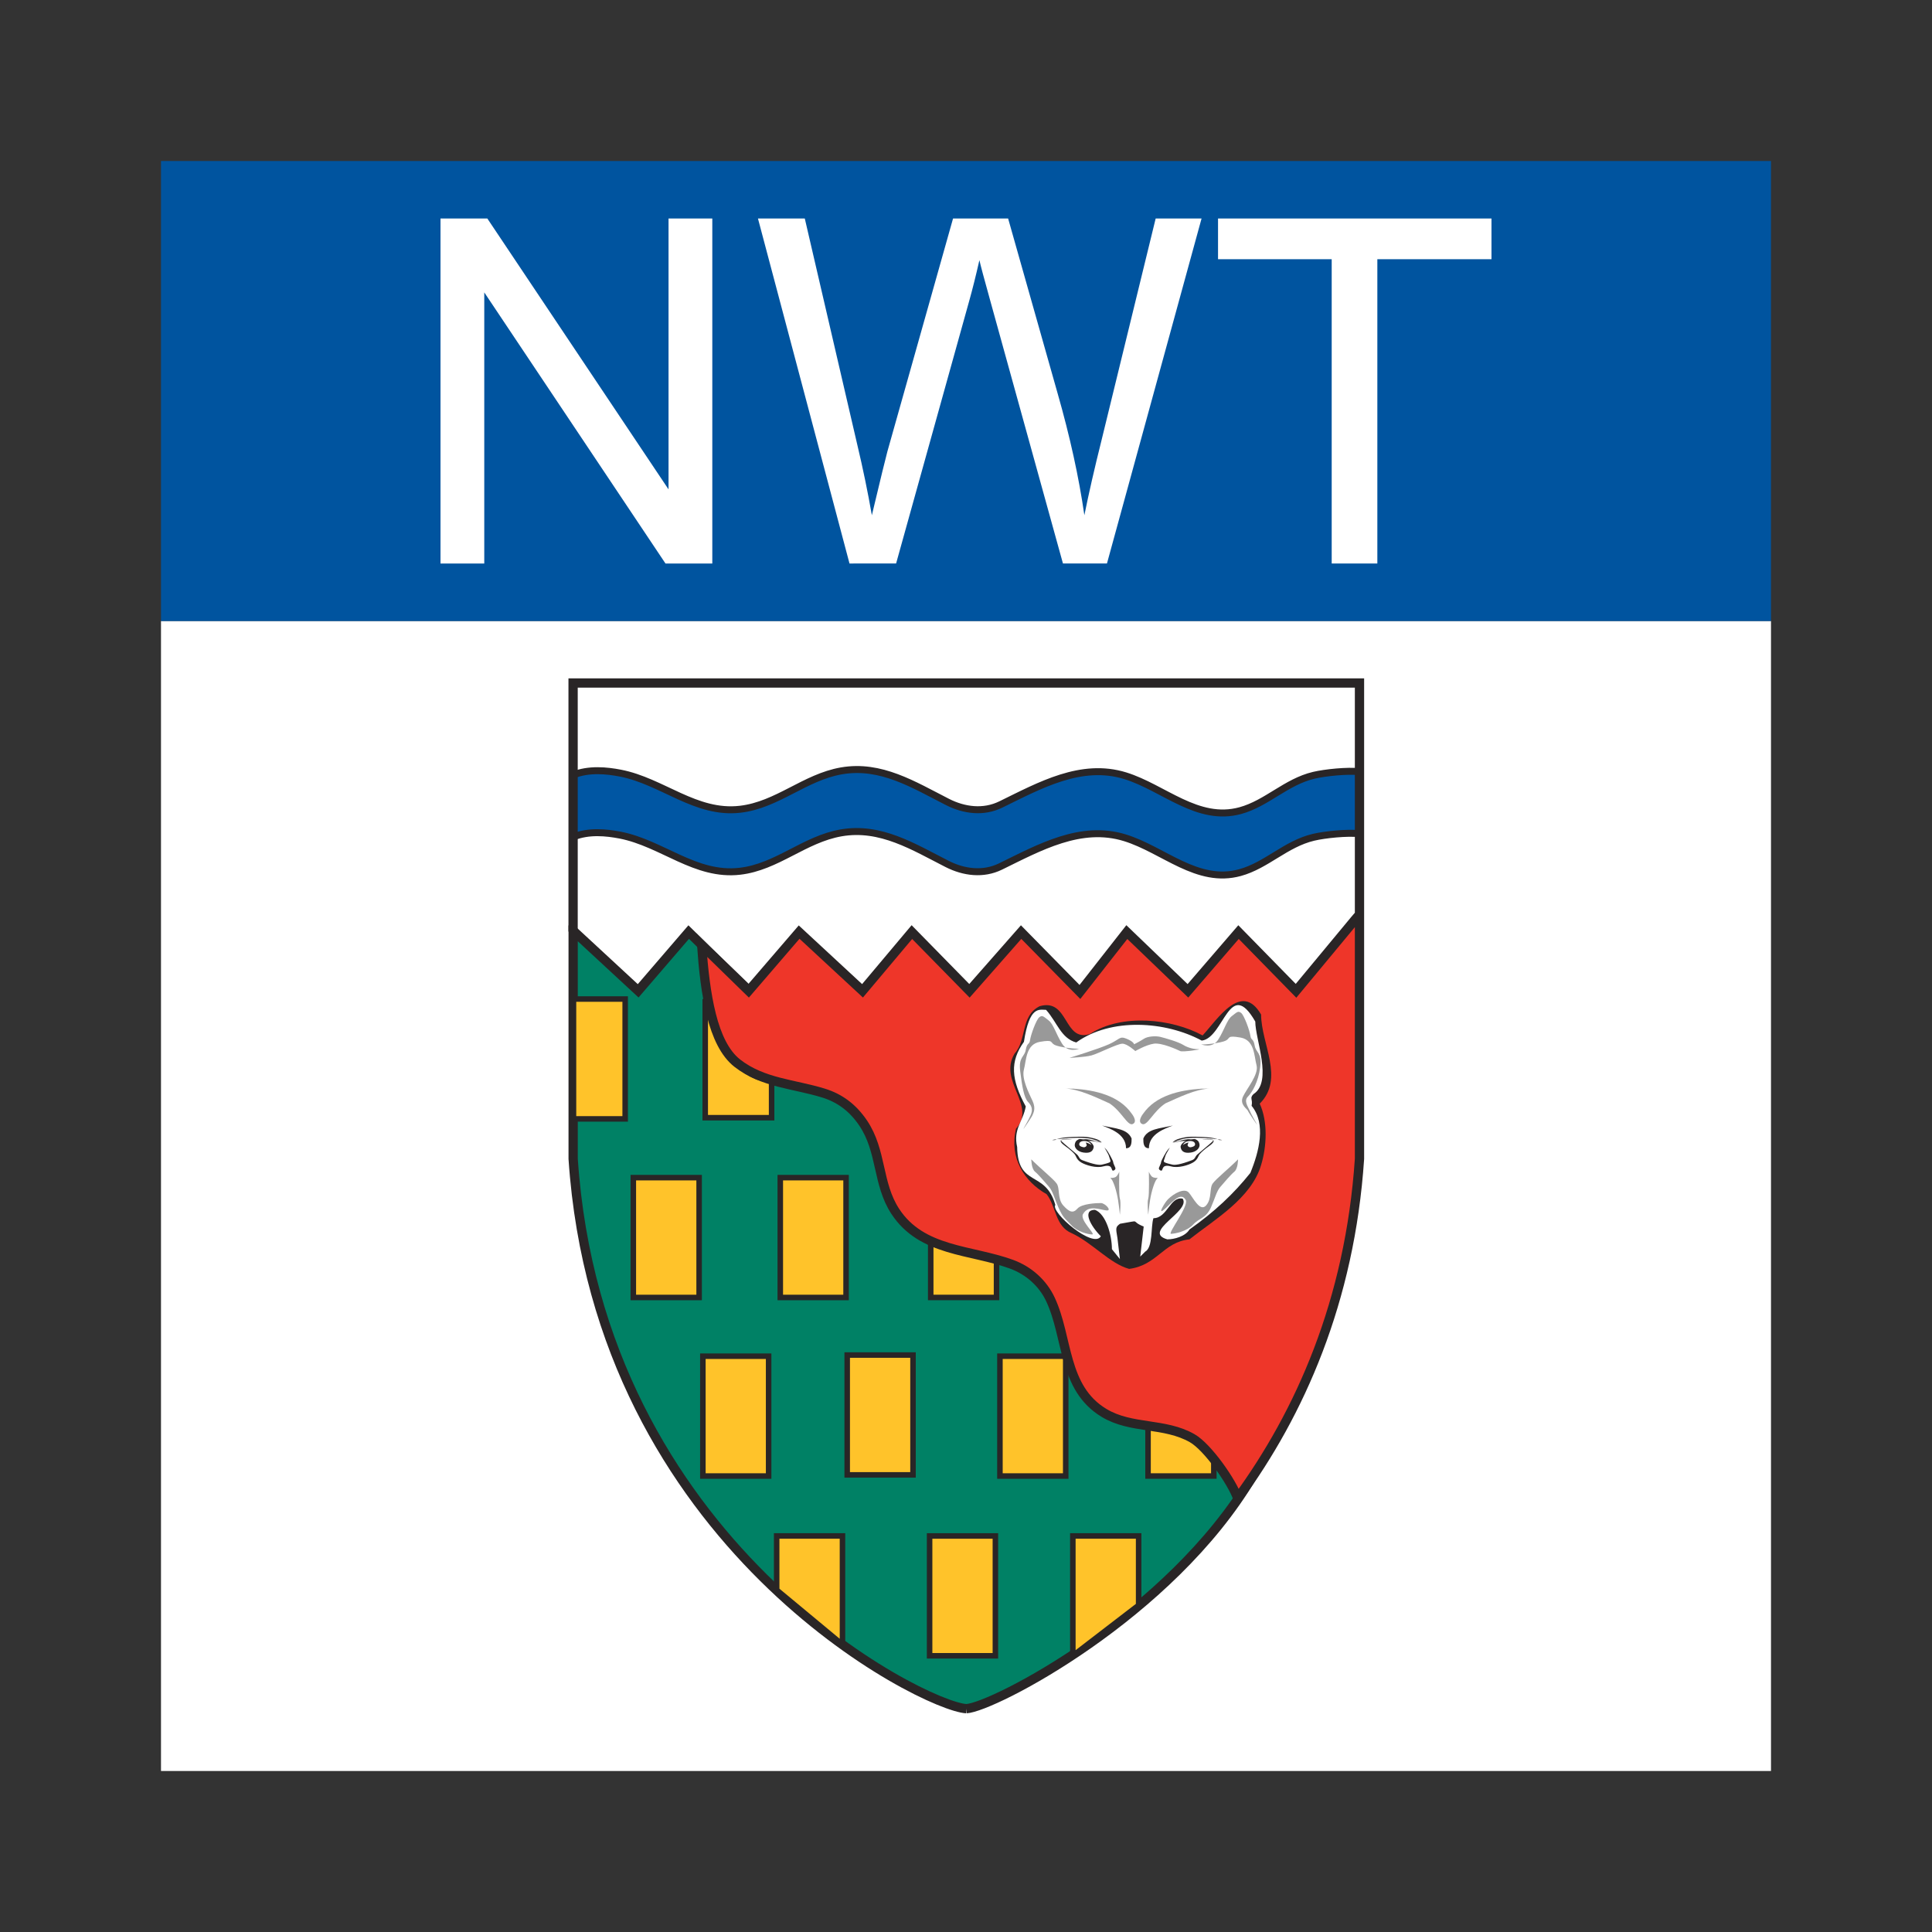<svg:svg xmlns:dc="http://purl.org/dc/elements/1.1/" xmlns:ns1="http://sodipodi.sourceforge.net/DTD/sodipodi-0.dtd" xmlns:ns2="http://www.inkscape.org/namespaces/inkscape" xmlns:ns4="http://creativecommons.org/ns#" xmlns:rdf="http://www.w3.org/1999/02/22-rdf-syntax-ns#" xmlns:svg="http://www.w3.org/2000/svg" height="840" id="svg3061" version="1.1" viewBox="-70 -70.0 840 840" width="840" ns1:docname="NWT icon.svg" ns2:version="0.48.4 r9939">
  <svg:rect x="-70" y="-70.0" width="840" height="840" fill="#333333" stroke="none"/>
  <ns1:namedview bordercolor="#666666" borderopacity="1.0" id="base" pagecolor="#ffffff" showgrid="false" ns2:current-layer="layer1" ns2:cx="-1089.588" ns2:cy="640.6781" ns2:document-units="px" ns2:pageopacity="0.0" ns2:pageshadow="2" ns2:window-height="453" ns2:window-maximized="0" ns2:window-width="1358" ns2:window-x="66" ns2:window-y="450" ns2:zoom="0.35" />
  <svg:g id="layer1" transform="translate(0 -352.36)" ns2:groupmode="layer" ns2:label="Layer 1">
    <svg:rect height="500" id="rect3405" style="fill:#ffffff" width="700" x="0" y="552.36" />
    <svg:g id="g3466" transform="matrix(1.141 0 0 1.141 1513.4 -59.417)">
      <svg:path d="m-1019.5 950.64c16.215-0.887 139.97-62.392 149.83-209.52v-181.32h-299.65v181.32c9.847 147.13 133.6 208.63 149.83 209.52" id="path1506" style="fill:#ffffff" ns2:connector-curvature="0" />
      <svg:path d="m-1019.5 950.64c10.221-0.56 77.681-35.528 108.98-88.478l-208-200.8-6.78-6.648-19.259 22.38-24.178-22.38-0.592-0.179v86.586c9.847 147.13 133.6 208.63 149.83 209.52" id="path1508" style="fill:#008165" ns2:connector-curvature="0" />
      <svg:path d="m-1019.5 950.64c10.221-0.56 77.681-35.528 108.98-88.478l-208-200.8-6.78-6.648-19.259 22.38-24.178-22.38-0.592-0.179v86.586c9.847 147.13 133.6 208.63 149.83 209.52" id="path1510" style="stroke:#292526;stroke-width:3.534;fill:none" ns2:connector-curvature="0" />
      <svg:path d="m-1169.4 594.95v23.548c6.041-2.46 12.813-1.72 17.928-0.74 16.09 3.122 28.701 15.748 45.679 13.778 14.191-1.643 24.49-12.175 38.58-14.627 15.024-2.608 27.619 5.348 40.401 11.848 6.399 3.246 13.74 4.18 20.302 0.981 14.915-7.286 30.663-16.145 47.446-10.953 14.736 4.562 27.572 17.733 43.834 13.272 10.112-2.764 17.414-10.945 28.001-13.459 4.437-1.051 12.86-1.876 17.39-1.378h0.117v-23.626c-4.53-0.498-12.961 0.327-17.398 1.378-10.579 2.514-17.889 10.696-27.985 13.459-16.285 4.453-29.106-8.711-43.842-13.288-16.791-5.184-32.531 3.682-47.454 10.968-6.554 3.199-13.911 2.273-20.294-0.981-12.79-6.508-25.377-14.456-40.401-11.848-14.09 2.46-24.396 12.977-38.587 14.627-16.97 1.97-29.596-10.657-45.679-13.771-5.114-0.989-11.996-1.713-18.036 0.747v0.062" id="path1512" style="fill:#0056a3" ns2:connector-curvature="0" />
      <svg:path d="m-1169.4 594.95v23.548c6.041-2.46 12.813-1.72 17.928-0.74 16.09 3.122 28.701 15.748 45.679 13.778 14.191-1.643 24.49-12.175 38.58-14.627 15.024-2.608 27.619 5.348 40.401 11.848 6.399 3.246 13.74 4.18 20.302 0.981 14.915-7.286 30.663-16.145 47.446-10.953 14.736 4.562 27.572 17.733 43.834 13.272 10.112-2.764 17.414-10.945 28.001-13.459 4.437-1.051 12.86-1.876 17.39-1.378h0.117v-23.626c-4.53-0.498-12.961 0.327-17.398 1.378-10.579 2.514-17.889 10.696-27.985 13.459-16.285 4.453-29.106-8.711-43.842-13.288-16.791-5.184-32.531 3.682-47.454 10.968-6.554 3.199-13.911 2.273-20.294-0.981-12.79-6.508-25.377-14.456-40.401-11.848-14.09 2.46-24.396 12.977-38.587 14.627-16.97 1.97-29.596-10.657-45.679-13.771-5.114-0.989-11.996-1.713-18.036 0.747v0.062z" id="path1514" style="stroke:#292526;stroke-width:2.655;fill:none" ns2:connector-curvature="0" />
      <svg:path d="m-1146.4 748.28h25.074v45.663h-25.074v-45.663z" id="path1516" style="fill:#ffc32a" ns2:connector-curvature="0" />
      <svg:path d="m-1146.4 793.95h25.074v-45.663h-25.074v45.663z" id="path1518" style="stroke:#292526;stroke-width:2.102;fill:none" ns2:connector-curvature="0" />
      <svg:path d="m-1090.4 748.28h25.066v45.663h-25.066v-45.663z" id="path1520" style="fill:#ffc32a" ns2:connector-curvature="0" />
      <svg:path d="m-1090.4 793.95h25.066v-45.663h-25.066v45.663z" id="path1522" style="stroke:#292526;stroke-width:2.102;fill:none" ns2:connector-curvature="0" />
      <svg:path d="m-1119.9 816.33h25.058v45.663h-25.058v-45.663z" id="path1524" style="fill:#ffc32a" ns2:connector-curvature="0" />
      <svg:path d="m-1119.9 861.99h25.058v-45.663h-25.058v45.663z" id="path1526" style="stroke:#292526;stroke-width:2.102;fill:none" ns2:connector-curvature="0" />
      <svg:path d="m-1064.9 815.88h25.074v45.663h-25.074v-45.663z" id="path1528" style="fill:#ffc32a" ns2:connector-curvature="0" />
      <svg:path d="m-1064.9 861.55h25.074v-45.663h-25.074v45.663z" id="path1530" style="stroke:#292526;stroke-width:2.102;fill:none" ns2:connector-curvature="0" />
      <svg:path d="m-1006.7 816.33h25.066v45.663h-25.066v-45.663z" id="path1532" style="fill:#ffc32a" ns2:connector-curvature="0" />
      <svg:path d="m-1006.7 861.99h25.066v-45.663h-25.066v45.663z" id="path1534" style="stroke:#292526;stroke-width:2.102;fill:none" ns2:connector-curvature="0" />
      <svg:path d="m-1066.7 926.24v-41.421h-25.074v20.598l25.074 20.823" id="path1536" style="fill:#ffc32a" ns2:connector-curvature="0" />
      <svg:path d="m-1066.7 926.24v-41.421h-25.074v20.598l25.074 20.823z" id="path1538" style="stroke:#292526;stroke-width:2.102;fill:none" ns2:connector-curvature="0" />
      <svg:path d="m-1033.5 884.82h25.066v45.663h-25.066v-45.663z" id="path1540" style="fill:#ffc32a" ns2:connector-curvature="0" />
      <svg:path d="m-1033.5 930.49h25.066v-45.663h-25.066v45.663z" id="path1542" style="stroke:#292526;stroke-width:2.102;fill:none" ns2:connector-curvature="0" />
      <svg:path d="m-953.85 911.23v-26.413h-25.066v45.663l25.066-19.251" id="path1544" style="fill:#ffc32a" ns2:connector-curvature="0" />
      <svg:path d="m-953.85 911.23v-26.413h-25.066v45.663l25.066-19.251z" id="path1546" style="stroke:#292526;stroke-width:2.102;fill:none" ns2:connector-curvature="0" />
      <svg:path d="m-925.2 855.62v6.375h-25.066v-19.251c17.344 0.117 25.066 12.875 25.066 12.875" id="path1548" style="fill:#ffc32a" ns2:connector-curvature="0" />
      <svg:path d="m-925.2 855.62v6.375h-25.066v-19.251c17.344 0.117 25.066 12.875 25.066 12.875z" id="path1550" style="stroke:#292526;stroke-width:2.102;fill:none" ns2:connector-curvature="0" />
      <svg:path d="m-1008 779.62v14.323h-25.074v-21.828c9.411 3.807 15.452 5.597 25.074 7.504" id="path1552" style="fill:#ffc32a" ns2:connector-curvature="0" />
      <svg:path d="m-1008 779.62v14.323h-25.074v-21.828c9.411 3.807 15.452 5.597 25.074 7.504z" id="path1554" style="stroke:#292526;stroke-width:2.102;fill:none" ns2:connector-curvature="0" />
      <svg:path d="m-1119 680.22v45.228h25.292v-14.44s-18.34 0.849-24.28-30.787h-1.012" id="path1556" style="fill:#ffc32a" ns2:connector-curvature="0" />
      <svg:path d="m-1119 680.22v45.228h25.292v-14.44s-18.34 0.849-24.28-30.787h-1.012z" id="path1558" style="stroke:#292526;stroke-width:2.102;fill:none" ns2:connector-curvature="0" />
      <svg:path d="m-1169.2 680.22h19.695v45.671h-19.695v-45.671z" id="path1560" style="fill:#ffc32a" ns2:connector-curvature="0" />
      <svg:path d="m-1169.2 725.9h19.695v-45.671h-19.695v45.671z" id="path1562" style="stroke:#292526;stroke-width:2.102;fill:none" ns2:connector-curvature="0" />
      <svg:path d="m-1120.4 659.63 17.896 17.46 19.251-22.38 24.178 22.38 18.799-22.38 21.936 22.38 19.695-22.38 22.388 22.832 17.904-22.832 23.283 22.38 19.251-22.38 21.936 22.38 24.622-29.098h-0.444v93.125c-3.643 54.366-22.832 97.048-46.418 129.29l0.086 0.311c-2.164-6.399-11.513-19.749-17.398-23.128-10.595-6.08-23.174-3.347-33.605-9.645-15.732-9.466-13.615-28.647-20.418-43.227-2.88-6.189-8.244-11.038-14.837-13.451-15.491-5.667-34.205-4.663-44.325-20.146-6.889-10.548-5.029-22.972-12.214-33.636-3.892-5.768-8.812-9.474-15.133-11.42-11.28-3.495-23.089-3.814-32.796-11.381-9.622-7.496-12.307-26.701-13.638-45.056" id="path1566" style="fill:#ee3629" ns2:connector-curvature="0" />
      <svg:path d="m-869.69 648v-88.188h-299.66v94.719m299.66-6.531-1.688 1.969-22.5 27.125-21.906-22.375-19.281 22.375-23.281-22.375-17.875 22.812-22.406-22.812-19.687 22.375-21.938-22.375-18.812 22.375-24.156-22.375-19.25 22.375-17.906-17.469c1.331 18.356 4.003 37.566 13.625 45.062 9.707 7.566 21.533 7.88 32.812 11.375 6.321 1.946 11.233 5.669 15.125 11.438 7.185 10.665 5.33 23.077 12.219 33.625 10.12 15.483 28.822 14.489 44.312 20.156 6.593 2.413 11.963 7.249 14.844 13.438 6.804 14.58 4.674 33.753 20.406 43.219 10.431 6.298 23.03 3.577 33.625 9.656 5.885 3.378 15.242 16.726 17.406 23.125l-0.094-0.312c23.587-32.243 42.763-74.915 46.406-129.28v-93.125z" id="path1564" style="stroke:#292526;stroke-width:3.534;fill:none" ns2:connector-curvature="0" />
      <svg:path d="m-907.18 686.14c0 11.144 9.023 24.41-0.53 33.963 3.182 6.901 2.652 16.448 0.53 23.349-3.713 12.735-17.832 20.84-27.308 28.355-10.084 1.061-12.192 9.844-22.981 11.254-7.361-2.005-13.919-9.889-21.881-13.602-6.371-2.658-5.841-10.084-9.553-14.863-8.492-4.773-14.327-13.796-11.675-24.94 7.962-9.023-6.901-18.039-0.53-28.66 4.773-5.304 2.121-14.326 9.553-18.039 11.144-3.189 9.023 13.796 19.106 10.614 12.198-7.962 31.305-5.841 42.98 0.53 5.841-6.371 14.857-20.697 22.289-7.962" id="path340-0" style="fill:#292526" ns2:connector-curvature="0" />
      <svg:path d="m-909.4 688.8c0 6.901 6.727 22.89-0.698 27.67-1.591 1.591-0.174 1.798-0.705 4.45 5.627 6.804 2.814 17.586-0.472 25.561-6.364 7.962-13.596 14.766-23.207 21.571-1.591 2.652-5.789 3.751-8.441 3.751-9.851-2.813 9.042-10.717 5.86-15.497-4.773-1.061-5.834 7.432-11.144 7.432-1.061 3.182-0.11 11.112-3.156 12.755l-1.876 1.876 1.319-11.448c-5.614-2.238-0.207-2.529-9.023-1.061-1.675 1.255-1.675 1.488-0.977 5.472l0.938 7.975-3.046-3.751c0-5.31-2.219-13.408-6.468-14.999-4.935 0-1.74 6.086 2.251 10.071-2.814 4.929-19.229-9.139-17.354-11.953-3.751-13.369-14.301-6.565-14.534-22.043-1.591-6.895 2.219-9.637 3.279-15.471-5.627-10.316-6.093-17.121-0.705-24.624 2.115-13.828 5.789-12.192 8.441-12.192 4.25 4.78 5.66 10.834 11.494 12.431 13.266-9.553 34.034-8.137 47.83-0.705 8.492-1.061 10.549-24.384 20.393-7.27" id="path342-2" style="fill:#ffffff" ns2:connector-curvature="0" />
      <svg:path d="m-956.06 727.84c-1.992 0.938-4.224-4.806-8.913-7.859-4.773-2.122-11.804-5.627-17.114-5.627l3.337 0.032c8.492 0.53 17.515 2.652 22.289 9.553 0 0 2.393 2.962 0.401 3.9" id="path352-6" style="fill:#999999" ns2:connector-curvature="0" />
      <svg:path d="m-956.53 733.37c0 1.591 0 3.719-2.122 3.719 0.016-5.608-6.474-7.593-9.133-8.661 5.161 1.177 9.663 1.229 11.254 4.942" id="path366-0" style="fill:#292526" ns2:connector-curvature="0" />
      <svg:path d="m-952.54 727.84c1.999 0.938 4.224-4.806 8.913-7.859 4.78-2.122 11.81-5.627 17.114-5.627l-3.337 0.032c-8.492 0.53-17.515 2.652-22.289 9.553 0 0-2.387 2.962-0.401 3.9" id="path814-9" style="fill:#999999" ns2:connector-curvature="0" />
      <svg:path d="m-952.06 733.37c0 1.591 0 3.719 2.122 3.719-0.016-5.608 6.474-7.593 9.126-8.661-5.161 1.177-9.663 1.229-11.248 4.942" id="path840-8" style="fill:#292526" ns2:connector-curvature="0" />
      <svg:path d="m-976.46 699.12s-4.224 1.876-6.565-1.876c-2.348-3.751-3.286-7.503-5.162-8.906-1.876-1.41-2.341-2.115-3.512-1.177-1.177 0.938-3.286 6.804-3.518 8.68-0.233 1.876-1.171 0.938-1.643 3.751-0.466 2.814-2.814 2.574-2.109 8.201 0.705 5.627 1.403 10.084 3.046 11.726 1.643 1.643 1.643 3.279 0.938 4.922-0.705 1.643-2.341 4.456-2.341 4.456l-0.472 0.938s3.286-4.689 3.518-5.394c0.233-0.705 1.404-2.341 0-5.394-1.41-3.046-4.224-8.441-3.286-11.953 0.938-3.519 0.705-9.618 6.099-10.556 5.394-0.938 3.751 0.24 5.627 1.177 1.876 0.938 8.441 1.636 9.379 1.403" id="path842-4" style="fill:#999999" ns2:connector-curvature="0" />
      <svg:path d="m-930.03 697.48s4.224 1.876 6.565-1.876c2.348-3.752 3.286-7.503 5.161-8.906 1.876-1.41 2.341-2.109 3.519-1.171 1.171 0.938 3.279 6.798 3.512 8.674 0.239 1.876 1.177 0.938 1.643 3.752 0.472 2.813 2.814 2.581 2.109 8.208-0.698 5.627-3.046 9.611-4.689 11.254-1.636 1.636 0 3.751 0.705 5.388 0.705 1.643 2.348 4.456 2.348 4.456l0.466 0.938s-3.279-4.689-3.518-5.394c-0.233-0.698-3.279-2.341-1.876-5.388 1.41-3.053 6.099-8.441 5.161-11.959-0.938-3.519-0.705-9.611-6.099-10.549-5.388-0.938-3.751 0.233-5.627 1.171-1.876 0.938-8.441 1.643-9.379 1.403" id="path866-9" style="fill:#999999" ns2:connector-curvature="0" />
      <svg:path d="m-994.75 741.32c3.519 3.519 8.208 7.27 9.618 9.146 1.403 1.876 0.233 5.86 2.574 8.441 2.348 2.581 3.751 3.046 5.394 1.171 1.643-1.876 7.27-2.109 8.913-2.109 1.636 0 4.45 3.046 2.109 2.814-2.348-0.233-6.798-2.348-8.913 1.403-1.281 2.29 4.929 7.742 3.519 7.742-1.403 0-5.627-0.938-7.968-3.519-2.348-2.581-3.053-2.581-4.929-6.798-1.52-3.428-2.109-6.099-3.512-7.742-1.41-1.636-3.991-4.689-5.394-5.86-1.41-1.171-1.41-4.689-1.41-4.689" id="path898-3" style="fill:#999999" ns2:connector-curvature="0" />
      <svg:path d="m-915.97 741.32c-3.512 3.519-8.201 7.27-9.611 9.146-1.403 1.876-0.233 5.86-2.581 8.441-2.341 2.581-4.922-3.046-6.565-4.922-1.636-1.876-5.627 0.233-7.968 2.574-1.158 1.164-3.784 5.608-1.876 4.224 2.581-1.876 6.565-7.736 8.674-3.984 1.287 2.283-7.031 12.891-5.627 12.891 1.41 0 6.099-0.938 8.441-3.512 2.348-2.581 4.922-2.348 6.798-6.565 1.526-3.428 2.115-6.099 3.519-7.742 1.41-1.636 3.984-4.689 5.394-5.86 1.404-1.171 1.404-4.689 1.404-4.689" id="path932-2" style="fill:#999999" ns2:connector-curvature="0" />
      <svg:path d="m-964.74 748.36s1.876 0.233 2.581-0.705 0.938-1.643 0.938-1.643-0.233 8.913 0.233 10.316c0.472 1.41 0 6.099 0 6.099s-0.233-2.581-0.699-5.627c-0.472-3.053-1.876-7.975-3.053-8.441" id="path966-0" style="fill:#999999" ns2:connector-curvature="0" />
      <svg:path d="m-946.44 748.36s-1.876 0.233-2.581-0.705-0.938-1.643-0.938-1.643 0.233 8.913-0.233 10.316c-0.472 1.41 0 6.099 0 6.099s0.233-2.581 0.705-5.627c0.466-3.053 1.876-7.975 3.046-8.441" id="path988-1" style="fill:#999999" ns2:connector-curvature="0" />
      <svg:path d="m-980.21 702.64s10.782-3.286 15.006-5.161c4.217-1.876 3.984-3.279 6.798-2.109 2.814 1.171 2.814 2.109 2.814 2.109s2.348-1.171 3.751-2.109c1.41-0.938 4.456-1.171 6.332-0.705 1.876 0.472 6.798 1.876 8.674 3.053 1.876 1.171 4.223 1.636 5.86 1.636 1.643 0-6.093 1.177-7.031 0.705-0.938-0.466-7.037-3.279-10.084-2.814-3.046 0.472-7.031 2.814-7.031 2.814s-3.053-2.814-4.929-2.814-9.139 3.751-11.72 4.456c-2.581 0.705-8.441 0.938-8.441 0.938" id="path1010-5" style="fill:#999999" ns2:connector-curvature="0" />
      <svg:path d="m-979 733.73s-8.027-1.119-2.781 2.555c1.72 1.203 2.995 2.387 3.57 3.098 0.576 0.712 0.666 2.044 2.484 3.124 1.817 1.08 5.718 2.219 8.298 1.514 1.468-0.401 2.581-0.35 3.046 0.35 0.466 0.705 0.317 1.242 0.789 1.242 0.466 0 1.087-0.537 0.854-1.119-0.239-0.589-0.472-1.061-0.705-1.643-0.233-0.589 0.349 0-1.171-2.814-1.526-2.813-1.876-2.697-2.232-3.169-0.349-0.466 1.526 2.348 1.759 3.402 0.239 1.054 0.938 1.876 0.117 2.225-0.821 0.356-1.876 0.589-2.814 0.821-0.938 0.239-2.975 0.062-7.529-1.682-1.326-0.504-1.061-1.287-2.07-2.206-1.016-0.918-4.929-4.088-5.821-4.98-0.899-0.899 2.18-0.764 4.204-0.718" id="path1058-0" style="fill:#292526" ns2:connector-curvature="0" />
      <svg:path d="m-985.62 733.96c-0.35 0.023 1.197-0.679 3.176-0.925 1.979-0.239 4.599-0.33 6.048-0.343 2.27-0.023 3.163 0.054 5.149 0.543 2.503 0.621 2.749 1.171 3.266 1.546 0 0-1.636-0.142-2.413-0.42-0.783-0.272-3.059-0.847-4.049-0.686-0.99 0.162-1.611-0.317-2.277 0.023-0.666 0.343-1.197 0.602-1.449 1.863-0.252 1.268 0.996 2.826 3.318 3.169 2.898 0.427 3.628-0.828 3.855-1.979 0.233-1.151-1.63-2.594-2.691-2.691 0 0 0.666 0.252 1.979 0.278 1.313 0.016 2.529 0.563 3.124 0.498 0.602-0.054 0.828 0.054 0.828 0.054s-3.454-1.248-4.262-1.41c-6.035-1.203-18.485 0.834-13.602 0.473" id="path1060-9" style="fill:#292526" ns2:connector-curvature="0" />
      <svg:path d="m-971.8 736s-0.44-1.403-2.186-1.63c-1.746-0.233-2.484 0.459-2.503 1.171-0.023 0.718 0.757 0.99 1.565 1.151 0.802 0.156 1.423-0.556 1.261-0.944-0.162-0.395-0.297-0.899-0.297-0.899s2.025 0.647 2.16 1.151" id="path1062-4" style="fill:#ffffff" ns2:connector-curvature="0" />
      <svg:path d="m-929.83 733.73s8.027-1.119 2.781 2.555c-1.72 1.203-2.995 2.387-3.57 3.098-0.576 0.712-0.666 2.044-2.484 3.124-1.817 1.08-5.718 2.219-8.292 1.514-1.475-0.401-2.581-0.35-3.053 0.35-0.466 0.705-0.317 1.242-0.783 1.242-0.472 0-1.093-0.537-0.854-1.119 0.233-0.589 0.466-1.061 0.698-1.643 0.233-0.589-0.349 0 1.171-2.814 1.526-2.813 1.876-2.697 2.232-3.169 0.349-0.466-1.526 2.348-1.759 3.402-0.233 1.054-0.938 1.876-0.117 2.225 0.822 0.356 1.876 0.589 2.814 0.821 0.938 0.239 2.975 0.062 7.529-1.682 1.326-0.504 1.061-1.287 2.076-2.206 1.009-0.918 4.916-4.088 5.815-4.98 0.899-0.899-2.18-0.764-4.204-0.718" id="path1086-1" style="fill:#292526" ns2:connector-curvature="0" />
      <svg:path d="m-923.21 733.96c0.349 0.023-1.197-0.679-3.169-0.925-1.986-0.239-4.605-0.33-6.048-0.343-2.277-0.023-3.163 0.054-5.155 0.543-2.503 0.621-2.749 1.171-3.26 1.546 0 0 1.63-0.142 2.413-0.42 0.776-0.272 3.059-0.847 4.043-0.686 0.99 0.162 1.611-0.317 2.277 0.023 0.666 0.343 1.196 0.602 1.449 1.863 0.252 1.268-0.99 2.826-3.312 3.169-2.904 0.427-3.635-0.828-3.861-1.979-0.233-1.151 1.63-2.594 2.691-2.691 0 0-0.666 0.252-1.979 0.278-1.306 0.016-2.529 0.563-3.124 0.498-0.595-0.054-0.828 0.054-0.828 0.054s3.454-1.248 4.262-1.41c6.035-1.203 18.485 0.834 13.602 0.473" id="path1088-6" style="fill:#292526" ns2:connector-curvature="0" />
      <svg:path d="m-937.03 736s0.44-1.403 2.186-1.63c1.746-0.233 2.484 0.459 2.503 1.171 0.023 0.718-0.757 0.99-1.565 1.151-0.802 0.156-1.423-0.556-1.261-0.944 0.162-0.395 0.304-0.899 0.304-0.899s-2.024 0.647-2.167 1.151" id="path1090-4" style="fill:#ffffff" ns2:connector-curvature="0" />
    </svg:g>
    <svg:rect height="200" id="rect3407" style="fill:#00549f" width="700" x="0" y="352.36" />
    <svg:g id="text3409" style="fill:#ffffff">
      <svg:path d="m121.52 527.36v-150h20.362l78.786 117.77v-117.77h19.031v150h-20.362l-78.786-117.87v117.87z" id="path3519" style="" />
      <svg:path d="m299.35 527.36-39.802-150h20.362l22.817 98.329c2.456 10.3 4.57 20.532 6.344 30.696 3.82-16.03 6.071-25.273 6.753-27.729l28.547-101.3h23.943l21.487 75.921c5.389 18.827 9.277 36.528 11.664 53.104 1.91-9.482 4.4-20.361 7.469-32.64l23.533-96.385h19.952l-41.132 150h-19.134l-31.617-114.29c-2.66-9.55-4.229-15.416-4.707-17.599-1.569 6.89-3.036 12.756-4.4 17.599l-31.821 114.29z" id="path3521" style="" />
      <svg:path d="m509 527.36v-132.3h-49.42v-17.701h118.89v17.701h-49.625v132.3z" id="path3523" style="" />
    </svg:g>
  </svg:g>
</svg:svg>